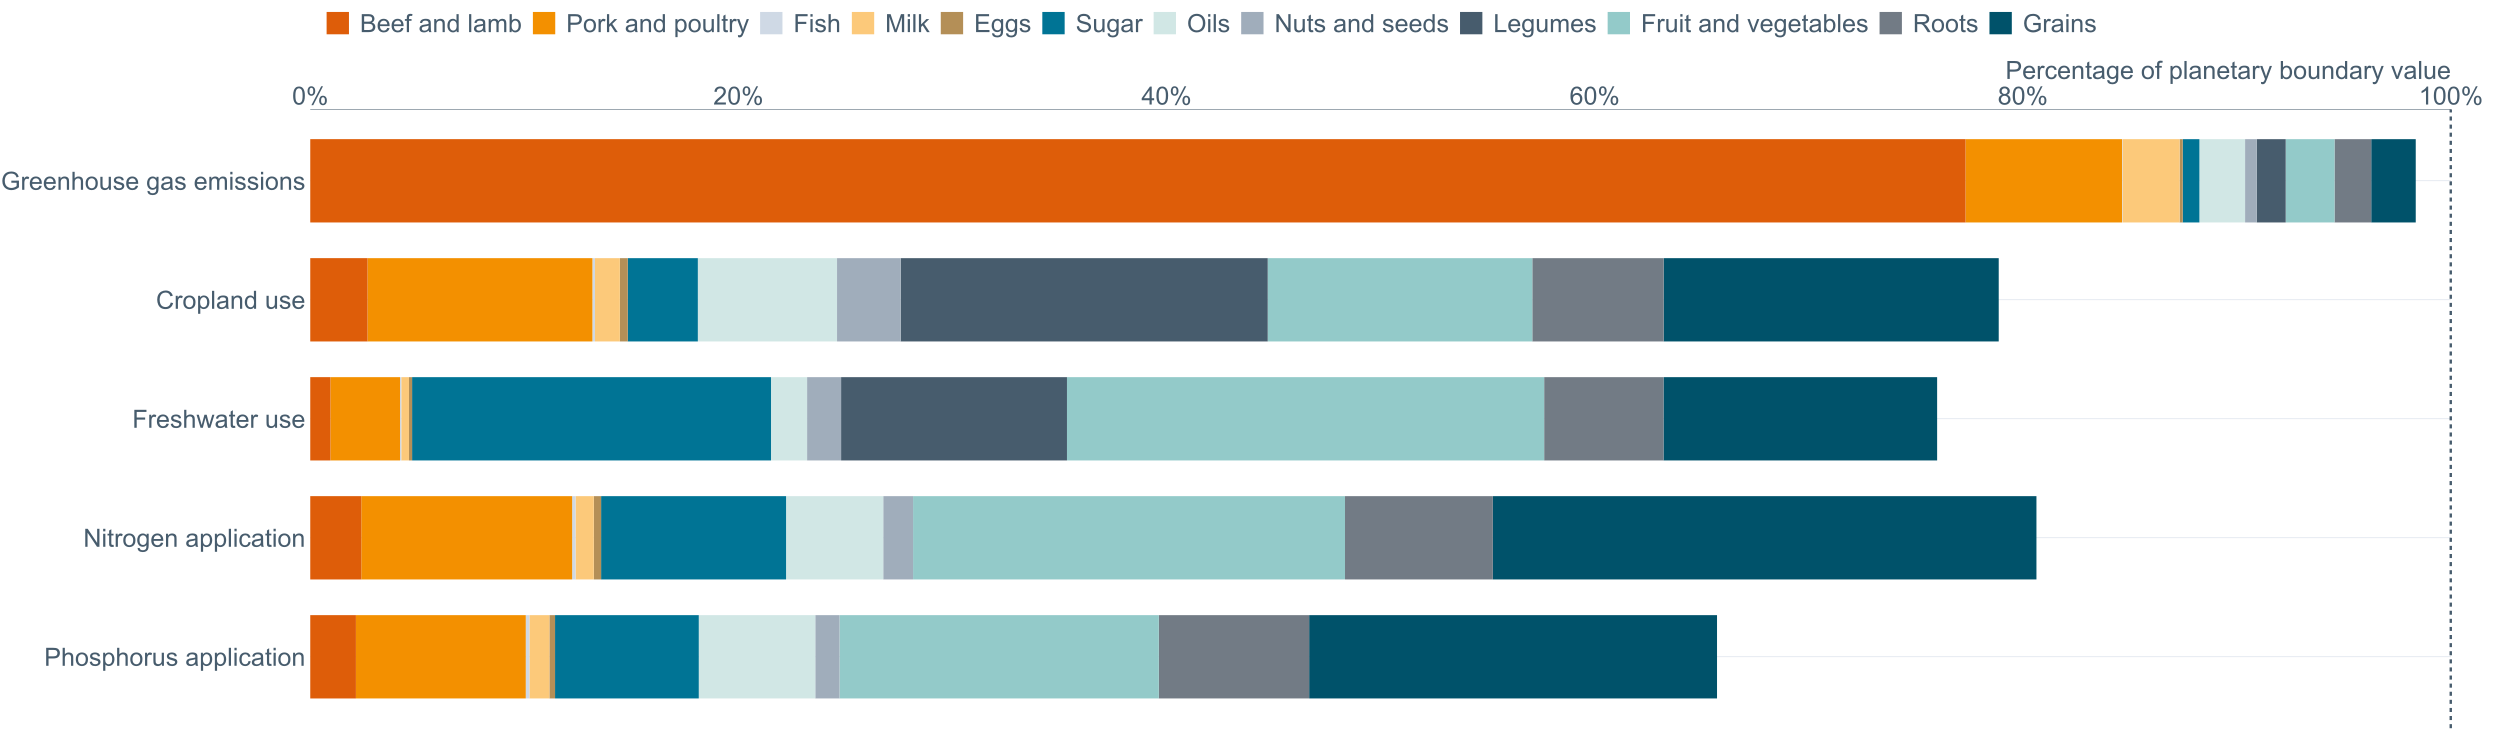 <?xml version="1.0" encoding="UTF-8"?>
<svg xmlns="http://www.w3.org/2000/svg" xmlns:xlink="http://www.w3.org/1999/xlink" width="2468.571pt" height="720pt" viewBox="0 0 2468.571 720" version="1.1">
<defs>
<g>
<symbol overflow="visible" id="glyph0-0">
<path style="stroke:none;" d="M 1.031 -8.758 C 1.031 -10.855 1.246 -12.543 1.676 -13.824 C 2.105 -15.102 2.746 -16.09 3.602 -16.785 C 4.453 -17.477 5.527 -17.824 6.82 -17.828 C 7.773 -17.824 8.605 -17.633 9.324 -17.254 C 10.039 -16.867 10.633 -16.312 11.105 -15.594 C 11.57 -14.867 11.938 -13.988 12.207 -12.953 C 12.473 -11.914 12.609 -10.516 12.609 -8.758 C 12.609 -6.672 12.395 -4.988 11.965 -3.711 C 11.535 -2.43 10.895 -1.441 10.047 -0.742 C 9.191 -0.043 8.117 0.305 6.82 0.305 C 5.105 0.305 3.758 -0.309 2.785 -1.539 C 1.613 -3.012 1.031 -5.418 1.031 -8.758 Z M 3.27 -8.758 C 3.27 -5.84 3.609 -3.898 4.293 -2.934 C 4.973 -1.969 5.816 -1.488 6.82 -1.488 C 7.82 -1.488 8.66 -1.973 9.344 -2.941 C 10.023 -3.91 10.363 -5.848 10.367 -8.758 C 10.363 -11.676 10.023 -13.617 9.344 -14.582 C 8.66 -15.539 7.809 -16.02 6.793 -16.023 C 5.789 -16.02 4.992 -15.598 4.398 -14.754 C 3.645 -13.668 3.27 -11.668 3.27 -8.758 Z M 3.27 -8.758 "/>
</symbol>
<symbol overflow="visible" id="glyph0-1">
<path style="stroke:none;" d="M 1.441 -13.492 C 1.441 -14.758 1.758 -15.836 2.398 -16.727 C 3.031 -17.613 3.957 -18.059 5.172 -18.059 C 6.285 -18.059 7.207 -17.66 7.938 -16.863 C 8.668 -16.066 9.035 -14.898 9.035 -13.359 C 9.035 -11.855 8.664 -10.695 7.926 -9.887 C 7.188 -9.074 6.277 -8.672 5.195 -8.672 C 4.121 -8.672 3.227 -9.07 2.512 -9.871 C 1.797 -10.668 1.441 -11.875 1.441 -13.492 Z M 5.234 -16.559 C 4.688 -16.559 4.238 -16.324 3.883 -15.855 C 3.52 -15.387 3.34 -14.523 3.344 -13.273 C 3.34 -12.133 3.52 -11.332 3.887 -10.871 C 4.246 -10.402 4.695 -10.172 5.234 -10.176 C 5.777 -10.172 6.23 -10.406 6.594 -10.875 C 6.949 -11.344 7.129 -12.199 7.133 -13.445 C 7.129 -14.59 6.949 -15.395 6.586 -15.859 C 6.223 -16.324 5.77 -16.559 5.234 -16.559 Z M 5.246 0.652 L 14.957 -18.059 L 16.727 -18.059 L 7.051 0.652 Z M 12.922 -4.168 C 12.918 -5.441 13.238 -6.523 13.879 -7.406 C 14.516 -8.289 15.445 -8.73 16.668 -8.734 C 17.777 -8.73 18.699 -8.332 19.434 -7.539 C 20.164 -6.742 20.531 -5.574 20.531 -4.035 C 20.531 -2.531 20.16 -1.375 19.422 -0.562 C 18.68 0.246 17.766 0.648 16.68 0.652 C 15.602 0.648 14.707 0.25 13.992 -0.551 C 13.277 -1.355 12.918 -2.559 12.922 -4.168 Z M 16.727 -7.23 C 16.176 -7.23 15.723 -6.996 15.363 -6.527 C 15.004 -6.059 14.824 -5.199 14.824 -3.949 C 14.824 -2.816 15.004 -2.016 15.367 -1.551 C 15.73 -1.078 16.18 -0.844 16.715 -0.848 C 17.27 -0.844 17.727 -1.078 18.09 -1.551 C 18.445 -2.016 18.625 -2.871 18.629 -4.117 C 18.625 -5.262 18.445 -6.066 18.082 -6.535 C 17.719 -6.996 17.266 -7.23 16.727 -7.23 Z M 16.727 -7.23 "/>
</symbol>
<symbol overflow="visible" id="glyph0-2">
<path style="stroke:none;" d="M 12.488 -2.094 L 12.488 0 L 0.75 0 C 0.734 -0.523 0.816 -1.027 1.004 -1.516 C 1.301 -2.312 1.781 -3.098 2.438 -3.875 C 3.094 -4.648 4.043 -5.547 5.293 -6.566 C 7.219 -8.145 8.523 -9.398 9.203 -10.324 C 9.879 -11.246 10.219 -12.121 10.223 -12.949 C 10.219 -13.809 9.91 -14.535 9.297 -15.133 C 8.676 -15.723 7.871 -16.02 6.879 -16.023 C 5.828 -16.02 4.988 -15.703 4.359 -15.078 C 3.727 -14.445 3.406 -13.574 3.402 -12.465 L 1.164 -12.695 C 1.316 -14.363 1.895 -15.637 2.895 -16.512 C 3.895 -17.387 5.238 -17.824 6.93 -17.828 C 8.629 -17.824 9.977 -17.352 10.973 -16.41 C 11.965 -15.465 12.461 -14.293 12.465 -12.898 C 12.461 -12.184 12.316 -11.484 12.027 -10.801 C 11.734 -10.113 11.25 -9.391 10.578 -8.633 C 9.902 -7.871 8.785 -6.832 7.219 -5.512 C 5.91 -4.41 5.07 -3.664 4.699 -3.273 C 4.324 -2.879 4.016 -2.484 3.777 -2.094 Z M 12.488 -2.094 "/>
</symbol>
<symbol overflow="visible" id="glyph0-3">
<path style="stroke:none;" d="M 8.02 0 L 8.02 -4.25 L 0.316 -4.25 L 0.316 -6.25 L 8.418 -17.758 L 10.199 -17.758 L 10.199 -6.25 L 12.598 -6.25 L 12.598 -4.25 L 10.199 -4.25 L 10.199 0 Z M 8.02 -6.25 L 8.02 -14.258 L 2.457 -6.25 Z M 8.02 -6.25 "/>
</symbol>
<symbol overflow="visible" id="glyph0-4">
<path style="stroke:none;" d="M 12.344 -13.406 L 10.176 -13.238 C 9.977 -14.09 9.703 -14.715 9.352 -15.105 C 8.758 -15.723 8.031 -16.031 7.172 -16.035 C 6.477 -16.031 5.863 -15.836 5.34 -15.453 C 4.652 -14.949 4.113 -14.219 3.719 -13.262 C 3.32 -12.297 3.113 -10.93 3.102 -9.156 C 3.621 -9.953 4.262 -10.547 5.023 -10.938 C 5.781 -11.324 6.578 -11.52 7.414 -11.52 C 8.863 -11.52 10.102 -10.984 11.125 -9.914 C 12.145 -8.844 12.656 -7.461 12.656 -5.766 C 12.656 -4.648 12.414 -3.609 11.934 -2.656 C 11.453 -1.695 10.793 -0.965 9.953 -0.457 C 9.113 0.051 8.16 0.305 7.098 0.305 C 5.277 0.305 3.797 -0.363 2.652 -1.699 C 1.504 -3.035 0.93 -5.238 0.934 -8.309 C 0.93 -11.738 1.566 -14.23 2.836 -15.793 C 3.938 -17.145 5.426 -17.824 7.305 -17.828 C 8.699 -17.824 9.844 -17.434 10.734 -16.652 C 11.625 -15.871 12.16 -14.789 12.344 -13.406 Z M 3.441 -5.754 C 3.438 -5 3.598 -4.277 3.918 -3.594 C 4.234 -2.906 4.68 -2.387 5.258 -2.027 C 5.828 -1.668 6.43 -1.488 7.062 -1.488 C 7.977 -1.488 8.77 -1.859 9.434 -2.602 C 10.098 -3.344 10.43 -4.352 10.43 -5.633 C 10.43 -6.855 10.102 -7.824 9.445 -8.531 C 8.789 -9.238 7.965 -9.59 6.977 -9.594 C 5.988 -9.59 5.152 -9.238 4.469 -8.531 C 3.781 -7.824 3.438 -6.898 3.441 -5.754 Z M 3.441 -5.754 "/>
</symbol>
<symbol overflow="visible" id="glyph0-5">
<path style="stroke:none;" d="M 4.383 -9.629 C 3.477 -9.957 2.805 -10.43 2.371 -11.043 C 1.934 -11.656 1.715 -12.391 1.719 -13.25 C 1.715 -14.539 2.18 -15.625 3.109 -16.508 C 4.035 -17.383 5.273 -17.824 6.82 -17.828 C 8.367 -17.824 9.613 -17.375 10.562 -16.477 C 11.504 -15.578 11.977 -14.48 11.98 -13.191 C 11.977 -12.363 11.762 -11.648 11.332 -11.039 C 10.898 -10.43 10.242 -9.957 9.363 -9.629 C 10.449 -9.27 11.277 -8.699 11.852 -7.91 C 12.418 -7.117 12.703 -6.172 12.707 -5.074 C 12.703 -3.555 12.164 -2.277 11.094 -1.246 C 10.016 -0.211 8.605 0.305 6.855 0.305 C 5.102 0.305 3.688 -0.211 2.613 -1.25 C 1.539 -2.285 1 -3.582 1.004 -5.137 C 1 -6.289 1.293 -7.254 1.883 -8.035 C 2.465 -8.812 3.301 -9.344 4.383 -9.629 Z M 3.949 -13.324 C 3.949 -12.48 4.219 -11.793 4.758 -11.262 C 5.297 -10.73 6 -10.465 6.867 -10.465 C 7.707 -10.465 8.395 -10.727 8.934 -11.258 C 9.469 -11.781 9.738 -12.43 9.738 -13.203 C 9.738 -14 9.461 -14.672 8.906 -15.219 C 8.352 -15.758 7.664 -16.031 6.844 -16.035 C 6.012 -16.031 5.32 -15.766 4.773 -15.234 C 4.223 -14.703 3.949 -14.066 3.949 -13.324 Z M 3.246 -5.125 C 3.246 -4.5 3.391 -3.898 3.688 -3.316 C 3.977 -2.734 4.414 -2.281 5 -1.965 C 5.578 -1.645 6.207 -1.488 6.879 -1.488 C 7.918 -1.488 8.777 -1.82 9.457 -2.492 C 10.137 -3.16 10.477 -4.016 10.477 -5.051 C 10.477 -6.098 10.125 -6.965 9.43 -7.652 C 8.727 -8.34 7.855 -8.684 6.809 -8.684 C 5.781 -8.684 4.93 -8.344 4.258 -7.664 C 3.582 -6.984 3.246 -6.137 3.246 -5.125 Z M 3.246 -5.125 "/>
</symbol>
<symbol overflow="visible" id="glyph0-6">
<path style="stroke:none;" d="M 9.242 0 L 7.062 0 L 7.062 -13.891 C 6.531 -13.387 5.844 -12.887 4.996 -12.391 C 4.141 -11.887 3.375 -11.512 2.699 -11.266 L 2.699 -13.371 C 3.918 -13.941 4.984 -14.633 5.898 -15.453 C 6.809 -16.266 7.453 -17.059 7.836 -17.828 L 9.242 -17.828 Z M 9.242 0 "/>
</symbol>
<symbol overflow="visible" id="glyph0-7">
<path style="stroke:none;" d="M 1.914 0 L 1.914 -17.758 L 8.613 -17.758 C 9.789 -17.754 10.688 -17.695 11.312 -17.586 C 12.184 -17.438 12.914 -17.16 13.504 -16.754 C 14.094 -16.344 14.57 -15.773 14.93 -15.043 C 15.289 -14.305 15.469 -13.5 15.469 -12.621 C 15.469 -11.109 14.988 -9.828 14.027 -8.785 C 13.066 -7.738 11.328 -7.219 8.816 -7.219 L 4.262 -7.219 L 4.262 0 Z M 4.262 -9.312 L 8.855 -9.312 C 10.371 -9.309 11.449 -9.594 12.086 -10.16 C 12.723 -10.727 13.043 -11.52 13.043 -12.547 C 13.043 -13.289 12.855 -13.926 12.48 -14.457 C 12.105 -14.98 11.609 -15.332 10.996 -15.504 C 10.598 -15.605 9.867 -15.656 8.805 -15.66 L 4.262 -15.66 Z M 4.262 -9.312 "/>
</symbol>
<symbol overflow="visible" id="glyph0-8">
<path style="stroke:none;" d="M 1.637 0 L 1.637 -17.758 L 3.816 -17.758 L 3.816 -11.387 C 4.828 -12.559 6.113 -13.148 7.668 -13.152 C 8.617 -13.148 9.445 -12.961 10.148 -12.59 C 10.852 -12.211 11.352 -11.691 11.656 -11.031 C 11.957 -10.367 12.109 -9.406 12.113 -8.152 L 12.113 0 L 9.934 0 L 9.934 -8.152 C 9.93 -9.238 9.695 -10.031 9.223 -10.531 C 8.75 -11.023 8.082 -11.273 7.219 -11.277 C 6.57 -11.273 5.961 -11.105 5.395 -10.773 C 4.824 -10.434 4.418 -9.98 4.18 -9.41 C 3.934 -8.836 3.812 -8.043 3.816 -7.039 L 3.816 0 Z M 1.637 0 "/>
</symbol>
<symbol overflow="visible" id="glyph0-9">
<path style="stroke:none;" d="M 0.824 -6.43 C 0.82 -8.809 1.48 -10.574 2.809 -11.723 C 3.91 -12.672 5.262 -13.148 6.855 -13.152 C 8.621 -13.148 10.066 -12.57 11.191 -11.414 C 12.312 -10.254 12.871 -8.652 12.875 -6.613 C 12.871 -4.953 12.625 -3.652 12.129 -2.707 C 11.633 -1.758 10.91 -1.02 9.961 -0.496 C 9.012 0.027 7.977 0.285 6.855 0.289 C 5.055 0.285 3.598 -0.289 2.488 -1.441 C 1.375 -2.594 0.82 -4.254 0.824 -6.43 Z M 3.062 -6.43 C 3.059 -4.781 3.418 -3.551 4.141 -2.73 C 4.855 -1.91 5.762 -1.5 6.855 -1.5 C 7.934 -1.5 8.832 -1.91 9.555 -2.734 C 10.27 -3.559 10.629 -4.816 10.633 -6.504 C 10.629 -8.094 10.266 -9.297 9.547 -10.117 C 8.82 -10.934 7.926 -11.344 6.855 -11.348 C 5.762 -11.344 4.855 -10.938 4.141 -10.125 C 3.418 -9.309 3.059 -8.074 3.062 -6.43 Z M 3.062 -6.43 "/>
</symbol>
<symbol overflow="visible" id="glyph0-10">
<path style="stroke:none;" d="M 0.762 -3.84 L 2.918 -4.18 C 3.039 -3.312 3.375 -2.652 3.93 -2.191 C 4.48 -1.73 5.254 -1.5 6.25 -1.5 C 7.246 -1.5 7.988 -1.703 8.477 -2.113 C 8.961 -2.52 9.203 -3 9.207 -3.551 C 9.203 -4.043 8.988 -4.43 8.562 -4.711 C 8.258 -4.906 7.516 -5.152 6.336 -5.449 C 4.734 -5.852 3.625 -6.199 3.008 -6.496 C 2.387 -6.789 1.918 -7.199 1.602 -7.723 C 1.281 -8.242 1.125 -8.816 1.125 -9.449 C 1.125 -10.02 1.254 -10.551 1.52 -11.039 C 1.777 -11.527 2.137 -11.934 2.594 -12.258 C 2.93 -12.508 3.391 -12.719 3.977 -12.891 C 4.559 -13.062 5.188 -13.148 5.863 -13.152 C 6.867 -13.148 7.754 -13.004 8.52 -12.715 C 9.281 -12.426 9.844 -12.031 10.207 -11.535 C 10.57 -11.039 10.82 -10.375 10.961 -9.543 L 8.828 -9.254 C 8.73 -9.91 8.449 -10.426 7.988 -10.801 C 7.52 -11.168 6.863 -11.355 6.02 -11.359 C 5.016 -11.355 4.301 -11.191 3.875 -10.863 C 3.445 -10.531 3.234 -10.145 3.234 -9.703 C 3.234 -9.418 3.32 -9.16 3.5 -8.938 C 3.672 -8.699 3.953 -8.508 4.336 -8.355 C 4.555 -8.273 5.195 -8.086 6.262 -7.801 C 7.801 -7.387 8.875 -7.051 9.488 -6.789 C 10.094 -6.523 10.574 -6.141 10.922 -5.645 C 11.27 -5.141 11.441 -4.52 11.445 -3.777 C 11.441 -3.047 11.23 -2.363 10.809 -1.723 C 10.383 -1.082 9.773 -0.586 8.977 -0.234 C 8.176 0.113 7.27 0.285 6.262 0.289 C 4.586 0.285 3.312 -0.059 2.438 -0.75 C 1.562 -1.445 1.004 -2.473 0.762 -3.84 Z M 0.762 -3.84 "/>
</symbol>
<symbol overflow="visible" id="glyph0-11">
<path style="stroke:none;" d="M 1.637 4.93 L 1.637 -12.863 L 3.621 -12.863 L 3.621 -11.191 C 4.09 -11.844 4.617 -12.332 5.207 -12.66 C 5.797 -12.984 6.512 -13.148 7.352 -13.152 C 8.449 -13.148 9.418 -12.867 10.258 -12.305 C 11.098 -11.738 11.73 -10.941 12.16 -9.914 C 12.582 -8.883 12.797 -7.754 12.801 -6.527 C 12.797 -5.211 12.562 -4.023 12.094 -2.973 C 11.621 -1.918 10.934 -1.113 10.035 -0.551 C 9.133 0.008 8.188 0.285 7.195 0.289 C 6.469 0.285 5.816 0.137 5.238 -0.168 C 4.66 -0.473 4.184 -0.859 3.816 -1.332 L 3.816 4.93 Z M 3.609 -6.359 C 3.609 -4.699 3.941 -3.477 4.613 -2.688 C 5.281 -1.895 6.094 -1.5 7.051 -1.5 C 8.016 -1.5 8.848 -1.91 9.539 -2.73 C 10.227 -3.551 10.57 -4.82 10.574 -6.539 C 10.57 -8.18 10.234 -9.406 9.562 -10.223 C 8.887 -11.035 8.078 -11.441 7.145 -11.445 C 6.215 -11.441 5.395 -11.008 4.68 -10.145 C 3.965 -9.273 3.609 -8.012 3.609 -6.359 Z M 3.609 -6.359 "/>
</symbol>
<symbol overflow="visible" id="glyph0-12">
<path style="stroke:none;" d="M 1.609 0 L 1.609 -12.863 L 3.574 -12.863 L 3.574 -10.914 C 4.074 -11.824 4.535 -12.426 4.961 -12.715 C 5.383 -13.004 5.848 -13.148 6.359 -13.152 C 7.09 -13.148 7.836 -12.914 8.598 -12.453 L 7.848 -10.43 C 7.312 -10.742 6.781 -10.898 6.25 -10.902 C 5.77 -10.898 5.34 -10.754 4.965 -10.469 C 4.582 -10.18 4.312 -9.781 4.156 -9.277 C 3.91 -8.496 3.789 -7.648 3.793 -6.734 L 3.793 0 Z M 1.609 0 "/>
</symbol>
<symbol overflow="visible" id="glyph0-13">
<path style="stroke:none;" d="M 10.066 0 L 10.066 -1.891 C 9.062 -0.438 7.699 0.285 5.984 0.289 C 5.219 0.285 4.512 0.145 3.855 -0.145 C 3.199 -0.434 2.711 -0.801 2.391 -1.242 C 2.07 -1.68 1.844 -2.219 1.719 -2.859 C 1.625 -3.285 1.582 -3.961 1.586 -4.895 L 1.586 -12.863 L 3.766 -12.863 L 3.766 -5.73 C 3.762 -4.59 3.805 -3.82 3.898 -3.426 C 4.031 -2.852 4.324 -2.402 4.77 -2.074 C 5.215 -1.746 5.762 -1.582 6.418 -1.586 C 7.07 -1.582 7.688 -1.75 8.262 -2.09 C 8.832 -2.422 9.234 -2.879 9.477 -3.457 C 9.711 -4.035 9.832 -4.871 9.836 -5.973 L 9.836 -12.863 L 12.016 -12.863 L 12.016 0 Z M 10.066 0 "/>
</symbol>
<symbol overflow="visible" id="glyph0-14">
<path style="stroke:none;" d=""/>
</symbol>
<symbol overflow="visible" id="glyph0-15">
<path style="stroke:none;" d="M 10.027 -1.586 C 9.215 -0.898 8.438 -0.414 7.695 -0.133 C 6.945 0.148 6.145 0.285 5.293 0.289 C 3.875 0.285 2.789 -0.055 2.031 -0.746 C 1.27 -1.434 0.891 -2.316 0.895 -3.391 C 0.891 -4.02 1.035 -4.594 1.324 -5.117 C 1.613 -5.633 1.988 -6.051 2.453 -6.371 C 2.914 -6.684 3.438 -6.922 4.02 -7.086 C 4.449 -7.195 5.094 -7.305 5.961 -7.414 C 7.715 -7.617 9.012 -7.867 9.848 -8.164 C 9.852 -8.461 9.855 -8.652 9.859 -8.734 C 9.855 -9.621 9.648 -10.246 9.242 -10.609 C 8.68 -11.098 7.852 -11.344 6.758 -11.348 C 5.727 -11.344 4.969 -11.164 4.484 -10.809 C 3.992 -10.445 3.633 -9.809 3.402 -8.902 L 1.273 -9.191 C 1.461 -10.102 1.781 -10.84 2.227 -11.402 C 2.672 -11.965 3.312 -12.395 4.152 -12.699 C 4.992 -12.996 5.965 -13.148 7.074 -13.152 C 8.168 -13.148 9.062 -13.02 9.75 -12.766 C 10.438 -12.504 10.941 -12.18 11.266 -11.789 C 11.586 -11.398 11.812 -10.902 11.941 -10.309 C 12.012 -9.934 12.047 -9.266 12.051 -8.297 L 12.051 -5.391 C 12.047 -3.363 12.094 -2.078 12.191 -1.543 C 12.281 -1.004 12.465 -0.492 12.742 0 L 10.465 0 C 10.238 -0.453 10.09 -0.98 10.027 -1.586 Z M 9.848 -6.457 C 9.055 -6.133 7.867 -5.855 6.285 -5.633 C 5.387 -5.5 4.754 -5.355 4.383 -5.195 C 4.012 -5.031 3.723 -4.793 3.523 -4.484 C 3.32 -4.172 3.223 -3.828 3.223 -3.453 C 3.223 -2.867 3.441 -2.383 3.883 -1.996 C 4.32 -1.609 4.965 -1.418 5.812 -1.418 C 6.652 -1.418 7.398 -1.602 8.055 -1.969 C 8.707 -2.336 9.188 -2.836 9.496 -3.477 C 9.727 -3.965 9.844 -4.691 9.848 -5.656 Z M 9.848 -6.457 "/>
</symbol>
<symbol overflow="visible" id="glyph0-16">
<path style="stroke:none;" d="M 1.586 0 L 1.586 -17.758 L 3.766 -17.758 L 3.766 0 Z M 1.586 0 "/>
</symbol>
<symbol overflow="visible" id="glyph0-17">
<path style="stroke:none;" d="M 1.648 -15.25 L 1.648 -17.758 L 3.828 -17.758 L 3.828 -15.25 Z M 1.648 0 L 1.648 -12.863 L 3.828 -12.863 L 3.828 0 Z M 1.648 0 "/>
</symbol>
<symbol overflow="visible" id="glyph0-18">
<path style="stroke:none;" d="M 10.027 -4.711 L 12.172 -4.434 C 11.934 -2.953 11.336 -1.797 10.371 -0.961 C 9.406 -0.129 8.223 0.285 6.82 0.289 C 5.059 0.285 3.641 -0.285 2.574 -1.434 C 1.5 -2.582 0.965 -4.23 0.969 -6.383 C 0.965 -7.766 1.195 -8.98 1.66 -10.027 C 2.117 -11.066 2.82 -11.848 3.762 -12.371 C 4.699 -12.887 5.723 -13.148 6.832 -13.152 C 8.227 -13.148 9.367 -12.797 10.258 -12.094 C 11.145 -11.387 11.715 -10.383 11.965 -9.086 L 9.848 -8.758 C 9.641 -9.621 9.281 -10.27 8.773 -10.707 C 8.258 -11.137 7.641 -11.355 6.914 -11.359 C 5.816 -11.355 4.922 -10.961 4.238 -10.18 C 3.551 -9.391 3.211 -8.148 3.211 -6.445 C 3.211 -4.715 3.539 -3.457 4.203 -2.676 C 4.859 -1.891 5.723 -1.5 6.793 -1.5 C 7.645 -1.5 8.359 -1.762 8.938 -2.289 C 9.508 -2.812 9.871 -3.621 10.027 -4.711 Z M 10.027 -4.711 "/>
</symbol>
<symbol overflow="visible" id="glyph0-19">
<path style="stroke:none;" d="M 6.395 -1.949 L 6.711 -0.023 C 6.094 0.102 5.547 0.164 5.062 0.168 C 4.27 0.164 3.652 0.043 3.219 -0.207 C 2.781 -0.453 2.477 -0.781 2.301 -1.191 C 2.121 -1.598 2.031 -2.457 2.035 -3.766 L 2.035 -11.168 L 0.438 -11.168 L 0.438 -12.863 L 2.035 -12.863 L 2.035 -16.047 L 4.203 -17.355 L 4.203 -12.863 L 6.395 -12.863 L 6.395 -11.168 L 4.203 -11.168 L 4.203 -3.645 C 4.199 -3.023 4.238 -2.621 4.316 -2.445 C 4.391 -2.266 4.516 -2.125 4.691 -2.023 C 4.863 -1.914 5.113 -1.863 5.438 -1.867 C 5.68 -1.863 5.996 -1.891 6.395 -1.949 Z M 6.395 -1.949 "/>
</symbol>
<symbol overflow="visible" id="glyph0-20">
<path style="stroke:none;" d="M 1.637 0 L 1.637 -12.863 L 3.598 -12.863 L 3.598 -11.035 C 4.543 -12.441 5.906 -13.148 7.691 -13.152 C 8.465 -13.148 9.176 -13.008 9.828 -12.734 C 10.477 -12.453 10.965 -12.09 11.289 -11.637 C 11.609 -11.184 11.836 -10.645 11.965 -10.027 C 12.043 -9.621 12.082 -8.918 12.086 -7.91 L 12.086 0 L 9.906 0 L 9.906 -7.824 C 9.902 -8.707 9.816 -9.371 9.652 -9.816 C 9.48 -10.254 9.18 -10.605 8.75 -10.871 C 8.312 -11.129 7.809 -11.262 7.23 -11.266 C 6.301 -11.262 5.5 -10.965 4.828 -10.379 C 4.152 -9.785 3.812 -8.668 3.816 -7.023 L 3.816 0 Z M 1.637 0 "/>
</symbol>
<symbol overflow="visible" id="glyph0-21">
<path style="stroke:none;" d="M 1.891 0 L 1.891 -17.758 L 4.301 -17.758 L 13.625 -3.816 L 13.625 -17.758 L 15.879 -17.758 L 15.879 0 L 13.469 0 L 4.141 -13.953 L 4.141 0 Z M 1.891 0 "/>
</symbol>
<symbol overflow="visible" id="glyph0-22">
<path style="stroke:none;" d="M 1.234 1.066 L 3.355 1.379 C 3.441 2.031 3.688 2.508 4.094 2.809 C 4.633 3.207 5.371 3.41 6.309 3.414 C 7.316 3.41 8.098 3.207 8.648 2.809 C 9.195 2.402 9.566 1.84 9.762 1.113 C 9.875 0.668 9.926 -0.262 9.918 -1.684 C 8.965 -0.559 7.777 0 6.359 0 C 4.586 0 3.219 -0.637 2.254 -1.914 C 1.281 -3.188 0.797 -4.719 0.801 -6.504 C 0.797 -7.73 1.02 -8.859 1.465 -9.898 C 1.91 -10.934 2.555 -11.738 3.398 -12.305 C 4.242 -12.867 5.23 -13.148 6.371 -13.152 C 7.887 -13.148 9.141 -12.535 10.125 -11.312 L 10.125 -12.863 L 12.137 -12.863 L 12.137 -1.742 C 12.133 0.258 11.93 1.672 11.523 2.512 C 11.113 3.344 10.469 4.004 9.586 4.492 C 8.703 4.973 7.613 5.215 6.324 5.219 C 4.785 5.215 3.547 4.871 2.602 4.184 C 1.656 3.492 1.199 2.453 1.234 1.066 Z M 3.039 -6.66 C 3.035 -4.969 3.371 -3.738 4.043 -2.965 C 4.715 -2.191 5.555 -1.805 6.566 -1.805 C 7.562 -1.805 8.402 -2.188 9.082 -2.961 C 9.762 -3.727 10.102 -4.938 10.102 -6.59 C 10.102 -8.16 9.75 -9.348 9.055 -10.148 C 8.352 -10.945 7.512 -11.344 6.527 -11.348 C 5.559 -11.344 4.734 -10.949 4.055 -10.168 C 3.375 -9.379 3.035 -8.211 3.039 -6.66 Z M 3.039 -6.66 "/>
</symbol>
<symbol overflow="visible" id="glyph0-23">
<path style="stroke:none;" d="M 10.441 -4.141 L 12.695 -3.863 C 12.336 -2.543 11.676 -1.523 10.719 -0.801 C 9.754 -0.074 8.527 0.285 7.039 0.289 C 5.152 0.285 3.66 -0.289 2.562 -1.445 C 1.457 -2.602 0.906 -4.227 0.91 -6.324 C 0.906 -8.484 1.465 -10.164 2.578 -11.359 C 3.691 -12.551 5.137 -13.148 6.914 -13.152 C 8.633 -13.148 10.035 -12.562 11.129 -11.395 C 12.215 -10.223 12.762 -8.578 12.766 -6.457 C 12.762 -6.324 12.758 -6.129 12.754 -5.875 L 3.16 -5.875 C 3.238 -4.457 3.641 -3.375 4.359 -2.625 C 5.078 -1.875 5.973 -1.5 7.051 -1.5 C 7.848 -1.5 8.531 -1.707 9.098 -2.129 C 9.66 -2.547 10.109 -3.219 10.441 -4.141 Z M 3.281 -7.668 L 10.465 -7.668 C 10.367 -8.746 10.09 -9.559 9.641 -10.102 C 8.941 -10.938 8.043 -11.355 6.941 -11.359 C 5.938 -11.355 5.094 -11.02 4.414 -10.355 C 3.727 -9.684 3.352 -8.789 3.281 -7.668 Z M 3.281 -7.668 "/>
</symbol>
<symbol overflow="visible" id="glyph0-24">
<path style="stroke:none;" d="M 2.035 0 L 2.035 -17.758 L 14.016 -17.758 L 14.016 -15.66 L 4.383 -15.66 L 4.383 -10.16 L 12.719 -10.16 L 12.719 -8.066 L 4.383 -8.066 L 4.383 0 Z M 2.035 0 "/>
</symbol>
<symbol overflow="visible" id="glyph0-25">
<path style="stroke:none;" d="M 4.008 0 L 0.074 -12.863 L 2.324 -12.863 L 4.371 -5.438 L 5.137 -2.676 C 5.164 -2.812 5.387 -3.695 5.801 -5.328 L 7.848 -12.863 L 10.09 -12.863 L 12.016 -5.402 L 12.656 -2.941 L 13.395 -5.426 L 15.602 -12.863 L 17.719 -12.863 L 13.699 0 L 11.434 0 L 9.387 -7.703 L 8.891 -9.895 L 6.285 0 Z M 4.008 0 "/>
</symbol>
<symbol overflow="visible" id="glyph0-26">
<path style="stroke:none;" d="M 14.582 -6.227 L 16.934 -5.633 C 16.441 -3.699 15.555 -2.227 14.273 -1.215 C 12.992 -0.199 11.426 0.305 9.582 0.305 C 7.664 0.305 6.109 -0.082 4.91 -0.863 C 3.711 -1.641 2.797 -2.77 2.172 -4.25 C 1.543 -5.727 1.23 -7.316 1.234 -9.012 C 1.23 -10.859 1.582 -12.469 2.293 -13.848 C 2.996 -15.223 4.004 -16.27 5.309 -16.984 C 6.613 -17.699 8.047 -18.059 9.617 -18.059 C 11.391 -18.059 12.887 -17.605 14.098 -16.703 C 15.309 -15.797 16.152 -14.523 16.629 -12.887 L 14.316 -12.344 C 13.902 -13.633 13.305 -14.574 12.523 -15.164 C 11.734 -15.75 10.75 -16.043 9.57 -16.047 C 8.203 -16.043 7.062 -15.715 6.148 -15.066 C 5.227 -14.41 4.582 -13.535 4.215 -12.434 C 3.84 -11.332 3.656 -10.195 3.656 -9.023 C 3.656 -7.512 3.875 -6.191 4.316 -5.066 C 4.754 -3.938 5.438 -3.098 6.371 -2.543 C 7.297 -1.984 8.305 -1.703 9.387 -1.707 C 10.699 -1.703 11.812 -2.082 12.727 -2.844 C 13.641 -3.602 14.258 -4.73 14.582 -6.227 Z M 14.582 -6.227 "/>
</symbol>
<symbol overflow="visible" id="glyph0-27">
<path style="stroke:none;" d="M 9.98 0 L 9.98 -1.621 C 9.16 -0.348 7.961 0.285 6.383 0.289 C 5.352 0.285 4.41 0.008 3.555 -0.559 C 2.691 -1.121 2.023 -1.91 1.555 -2.926 C 1.078 -3.934 0.844 -5.098 0.848 -6.418 C 0.844 -7.699 1.059 -8.863 1.488 -9.91 C 1.918 -10.953 2.559 -11.758 3.414 -12.316 C 4.27 -12.871 5.227 -13.148 6.285 -13.152 C 7.059 -13.148 7.75 -12.984 8.355 -12.66 C 8.961 -12.332 9.453 -11.906 9.836 -11.387 L 9.836 -17.758 L 12.004 -17.758 L 12.004 0 Z M 3.09 -6.418 C 3.086 -4.77 3.434 -3.539 4.129 -2.723 C 4.82 -1.906 5.641 -1.5 6.59 -1.5 C 7.539 -1.5 8.348 -1.887 9.016 -2.668 C 9.68 -3.445 10.012 -4.637 10.016 -6.238 C 10.012 -7.996 9.672 -9.289 8.996 -10.113 C 8.316 -10.934 7.484 -11.344 6.492 -11.348 C 5.523 -11.344 4.711 -10.949 4.062 -10.16 C 3.41 -9.371 3.086 -8.121 3.09 -6.418 Z M 3.09 -6.418 "/>
</symbol>
<symbol overflow="visible" id="glyph0-28">
<path style="stroke:none;" d="M 10.223 -6.965 L 10.223 -9.047 L 17.746 -9.059 L 17.746 -2.473 C 16.586 -1.551 15.395 -0.855 14.172 -0.391 C 12.941 0.074 11.68 0.305 10.391 0.305 C 8.645 0.305 7.062 -0.066 5.637 -0.816 C 4.211 -1.559 3.133 -2.641 2.41 -4.055 C 1.68 -5.469 1.316 -7.047 1.32 -8.793 C 1.316 -10.52 1.68 -12.133 2.402 -13.633 C 3.125 -15.129 4.164 -16.242 5.523 -16.969 C 6.879 -17.695 8.441 -18.059 10.211 -18.059 C 11.492 -18.059 12.652 -17.848 13.691 -17.434 C 14.727 -17.016 15.539 -16.438 16.133 -15.695 C 16.719 -14.949 17.168 -13.98 17.477 -12.789 L 15.359 -12.207 C 15.086 -13.109 14.754 -13.82 14.363 -14.34 C 13.965 -14.855 13.402 -15.27 12.668 -15.582 C 11.934 -15.887 11.117 -16.043 10.223 -16.047 C 9.148 -16.043 8.219 -15.879 7.438 -15.555 C 6.648 -15.227 6.016 -14.797 5.539 -14.266 C 5.055 -13.73 4.684 -13.145 4.422 -12.512 C 3.965 -11.41 3.738 -10.219 3.742 -8.938 C 3.738 -7.352 4.012 -6.027 4.559 -4.965 C 5.105 -3.895 5.898 -3.105 6.941 -2.59 C 7.98 -2.074 9.086 -1.816 10.258 -1.816 C 11.273 -1.816 12.266 -2.012 13.238 -2.402 C 14.203 -2.793 14.938 -3.211 15.441 -3.656 L 15.441 -6.965 Z M 10.223 -6.965 "/>
</symbol>
<symbol overflow="visible" id="glyph0-29">
<path style="stroke:none;" d="M 1.637 0 L 1.637 -12.863 L 3.586 -12.863 L 3.586 -11.059 C 3.988 -11.684 4.523 -12.191 5.195 -12.578 C 5.863 -12.957 6.625 -13.148 7.484 -13.152 C 8.434 -13.148 9.215 -12.949 9.828 -12.559 C 10.434 -12.16 10.863 -11.609 11.117 -10.902 C 12.133 -12.398 13.457 -13.148 15.09 -13.152 C 16.363 -13.148 17.344 -12.797 18.031 -12.094 C 18.715 -11.387 19.059 -10.297 19.062 -8.828 L 19.062 0 L 16.895 0 L 16.895 -8.102 C 16.891 -8.973 16.82 -9.602 16.684 -9.984 C 16.539 -10.367 16.285 -10.676 15.914 -10.914 C 15.543 -11.145 15.105 -11.262 14.605 -11.266 C 13.699 -11.262 12.949 -10.961 12.352 -10.363 C 11.754 -9.758 11.453 -8.793 11.457 -7.473 L 11.457 0 L 9.277 0 L 9.277 -8.355 C 9.273 -9.324 9.098 -10.051 8.742 -10.539 C 8.387 -11.02 7.805 -11.262 7 -11.266 C 6.387 -11.262 5.82 -11.102 5.301 -10.781 C 4.777 -10.457 4.398 -9.984 4.168 -9.363 C 3.93 -8.738 3.812 -7.84 3.816 -6.672 L 3.816 0 Z M 1.637 0 "/>
</symbol>
<symbol overflow="visible" id="glyph0-30">
<path style="stroke:none;" d="M 2.156 0 L 2.156 -11.168 L 0.23 -11.168 L 0.23 -12.863 L 2.156 -12.863 L 2.156 -14.23 C 2.156 -15.094 2.23 -15.734 2.387 -16.156 C 2.59 -16.719 2.961 -17.18 3.492 -17.531 C 4.023 -17.883 4.766 -18.059 5.719 -18.059 C 6.328 -18.059 7.004 -17.984 7.75 -17.84 L 7.426 -15.941 C 6.969 -16.02 6.543 -16.059 6.141 -16.062 C 5.477 -16.059 5.008 -15.918 4.734 -15.637 C 4.461 -15.352 4.324 -14.824 4.324 -14.051 L 4.324 -12.863 L 6.832 -12.863 L 6.832 -11.168 L 4.324 -11.168 L 4.324 0 Z M 2.156 0 "/>
</symbol>
<symbol overflow="visible" id="glyph0-31">
<path style="stroke:none;" d="M 1.539 4.953 L 1.297 2.906 C 1.77 3.035 2.188 3.098 2.543 3.102 C 3.027 3.098 3.414 3.02 3.703 2.859 C 3.992 2.695 4.23 2.469 4.422 2.18 C 4.555 1.961 4.777 1.418 5.086 0.559 C 5.125 0.434 5.188 0.258 5.281 0.023 L 0.398 -12.863 L 2.75 -12.863 L 5.426 -5.414 C 5.77 -4.469 6.078 -3.473 6.359 -2.434 C 6.605 -3.434 6.906 -4.414 7.254 -5.367 L 10.004 -12.863 L 12.184 -12.863 L 7.293 0.219 C 6.766 1.625 6.355 2.598 6.066 3.137 C 5.676 3.852 5.234 4.379 4.734 4.715 C 4.234 5.047 3.637 5.215 2.941 5.219 C 2.52 5.215 2.051 5.125 1.539 4.953 Z M 1.539 4.953 "/>
</symbol>
<symbol overflow="visible" id="glyph0-32">
<path style="stroke:none;" d="M 3.645 0 L 1.621 0 L 1.621 -17.758 L 3.805 -17.758 L 3.805 -11.422 C 4.719 -12.57 5.895 -13.148 7.328 -13.152 C 8.117 -13.148 8.867 -12.988 9.574 -12.672 C 10.277 -12.352 10.855 -11.902 11.316 -11.328 C 11.77 -10.75 12.129 -10.055 12.391 -9.242 C 12.645 -8.422 12.773 -7.551 12.777 -6.625 C 12.773 -4.418 12.227 -2.715 11.141 -1.516 C 10.047 -0.312 8.742 0.285 7.219 0.289 C 5.699 0.285 4.508 -0.344 3.645 -1.609 Z M 3.621 -6.527 C 3.621 -4.984 3.828 -3.867 4.25 -3.184 C 4.934 -2.059 5.863 -1.5 7.039 -1.5 C 7.984 -1.5 8.809 -1.914 9.508 -2.742 C 10.199 -3.57 10.547 -4.805 10.551 -6.445 C 10.547 -8.125 10.215 -9.363 9.551 -10.16 C 8.883 -10.957 8.074 -11.355 7.133 -11.359 C 6.176 -11.355 5.352 -10.941 4.66 -10.117 C 3.965 -9.289 3.621 -8.094 3.621 -6.527 Z M 3.621 -6.527 "/>
</symbol>
<symbol overflow="visible" id="glyph0-33">
<path style="stroke:none;" d="M 5.207 0 L 0.316 -12.863 L 2.617 -12.863 L 5.379 -5.16 C 5.676 -4.328 5.949 -3.465 6.203 -2.566 C 6.395 -3.246 6.664 -4.062 7.012 -5.016 L 9.871 -12.863 L 12.113 -12.863 L 7.242 0 Z M 5.207 0 "/>
</symbol>
<symbol overflow="visible" id="glyph0-34">
<path style="stroke:none;" d="M 1.816 0 L 1.816 -17.758 L 8.477 -17.758 C 9.832 -17.754 10.922 -17.574 11.742 -17.219 C 12.562 -16.855 13.203 -16.301 13.668 -15.559 C 14.129 -14.809 14.359 -14.027 14.363 -13.215 C 14.359 -12.449 14.156 -11.734 13.746 -11.07 C 13.332 -10.398 12.711 -9.859 11.883 -9.449 C 12.953 -9.133 13.777 -8.594 14.359 -7.836 C 14.934 -7.074 15.223 -6.18 15.227 -5.148 C 15.223 -4.312 15.047 -3.539 14.699 -2.828 C 14.344 -2.113 13.91 -1.562 13.395 -1.176 C 12.879 -0.785 12.23 -0.492 11.449 -0.297 C 10.668 -0.098 9.711 0 8.586 0 Z M 4.168 -10.297 L 8.008 -10.297 C 9.047 -10.293 9.793 -10.363 10.246 -10.5 C 10.844 -10.68 11.293 -10.973 11.598 -11.387 C 11.895 -11.793 12.047 -12.312 12.051 -12.938 C 12.047 -13.523 11.906 -14.039 11.625 -14.492 C 11.344 -14.938 10.938 -15.246 10.414 -15.41 C 9.887 -15.574 8.988 -15.656 7.715 -15.66 L 4.168 -15.66 Z M 4.168 -2.094 L 8.586 -2.094 C 9.344 -2.09 9.879 -2.121 10.188 -2.18 C 10.723 -2.273 11.172 -2.434 11.539 -2.664 C 11.898 -2.887 12.199 -3.215 12.438 -3.652 C 12.668 -4.082 12.785 -4.582 12.789 -5.148 C 12.785 -5.809 12.617 -6.383 12.281 -6.871 C 11.941 -7.359 11.469 -7.703 10.871 -7.902 C 10.266 -8.098 9.402 -8.195 8.273 -8.199 L 4.168 -8.199 Z M 4.168 -2.094 "/>
</symbol>
<symbol overflow="visible" id="glyph0-35">
<path style="stroke:none;" d="M 1.648 0 L 1.648 -17.758 L 3.828 -17.758 L 3.828 -7.629 L 8.988 -12.863 L 11.809 -12.863 L 6.891 -8.09 L 12.305 0 L 9.617 0 L 5.367 -6.578 L 3.828 -5.098 L 3.828 0 Z M 1.648 0 "/>
</symbol>
<symbol overflow="visible" id="glyph0-36">
<path style="stroke:none;" d="M 1.84 0 L 1.84 -17.758 L 5.379 -17.758 L 9.582 -5.184 C 9.965 -4.008 10.25 -3.133 10.43 -2.555 C 10.629 -3.199 10.941 -4.148 11.375 -5.402 L 15.625 -17.758 L 18.785 -17.758 L 18.785 0 L 16.52 0 L 16.52 -14.863 L 11.359 0 L 9.242 0 L 4.105 -15.117 L 4.105 0 Z M 1.84 0 "/>
</symbol>
<symbol overflow="visible" id="glyph0-37">
<path style="stroke:none;" d="M 1.961 0 L 1.961 -17.758 L 14.801 -17.758 L 14.801 -15.66 L 4.312 -15.66 L 4.312 -10.223 L 14.137 -10.223 L 14.137 -8.141 L 4.312 -8.141 L 4.312 -2.094 L 15.211 -2.094 L 15.211 0 Z M 1.961 0 "/>
</symbol>
<symbol overflow="visible" id="glyph0-38">
<path style="stroke:none;" d="M 1.113 -5.703 L 3.332 -5.898 C 3.434 -5.008 3.676 -4.277 4.062 -3.711 C 4.445 -3.141 5.043 -2.684 5.852 -2.332 C 6.656 -1.98 7.562 -1.805 8.574 -1.805 C 9.465 -1.805 10.258 -1.938 10.949 -2.203 C 11.633 -2.469 12.145 -2.832 12.48 -3.301 C 12.816 -3.762 12.984 -4.27 12.984 -4.82 C 12.984 -5.375 12.82 -5.859 12.5 -6.277 C 12.172 -6.691 11.641 -7.043 10.902 -7.328 C 10.422 -7.512 9.367 -7.801 7.738 -8.191 C 6.105 -8.582 4.965 -8.949 4.312 -9.301 C 3.461 -9.742 2.828 -10.293 2.414 -10.953 C 2 -11.609 1.793 -12.348 1.793 -13.164 C 1.793 -14.059 2.047 -14.898 2.555 -15.68 C 3.062 -16.457 3.805 -17.047 4.785 -17.453 C 5.758 -17.855 6.844 -18.059 8.043 -18.059 C 9.355 -18.059 10.516 -17.844 11.523 -17.422 C 12.527 -16.996 13.301 -16.375 13.844 -15.551 C 14.383 -14.727 14.672 -13.793 14.715 -12.754 L 12.465 -12.586 C 12.34 -13.707 11.93 -14.555 11.234 -15.129 C 10.531 -15.699 9.5 -15.984 8.141 -15.988 C 6.715 -15.984 5.68 -15.723 5.031 -15.207 C 4.379 -14.684 4.055 -14.059 4.059 -13.324 C 4.055 -12.684 4.285 -12.156 4.746 -11.75 C 5.199 -11.336 6.379 -10.914 8.289 -10.484 C 10.199 -10.047 11.512 -9.672 12.223 -9.352 C 13.254 -8.875 14.016 -8.27 14.508 -7.539 C 15 -6.809 15.246 -5.969 15.25 -5.016 C 15.246 -4.07 14.977 -3.18 14.438 -2.344 C 13.895 -1.508 13.117 -0.855 12.105 -0.391 C 11.09 0.074 9.949 0.305 8.684 0.305 C 7.074 0.305 5.727 0.07 4.645 -0.398 C 3.555 -0.867 2.703 -1.57 2.09 -2.512 C 1.469 -3.453 1.145 -4.516 1.113 -5.703 Z M 1.113 -5.703 "/>
</symbol>
<symbol overflow="visible" id="glyph0-39">
<path style="stroke:none;" d="M 1.199 -8.648 C 1.195 -11.594 1.984 -13.898 3.57 -15.57 C 5.148 -17.234 7.195 -18.07 9.703 -18.07 C 11.34 -18.07 12.816 -17.676 14.133 -16.895 C 15.449 -16.109 16.453 -15.02 17.145 -13.621 C 17.832 -12.219 18.176 -10.629 18.18 -8.855 C 18.176 -7.051 17.812 -5.441 17.09 -4.02 C 16.359 -2.598 15.328 -1.52 14 -0.793 C 12.664 -0.059 11.23 0.305 9.691 0.305 C 8.02 0.305 6.523 -0.098 5.207 -0.906 C 3.891 -1.715 2.895 -2.816 2.215 -4.215 C 1.535 -5.605 1.195 -7.086 1.199 -8.648 Z M 3.621 -8.613 C 3.621 -6.473 4.195 -4.785 5.348 -3.555 C 6.496 -2.32 7.938 -1.703 9.676 -1.707 C 11.441 -1.703 12.898 -2.324 14.043 -3.57 C 15.184 -4.812 15.754 -6.578 15.758 -8.867 C 15.754 -10.309 15.512 -11.57 15.023 -12.652 C 14.535 -13.727 13.82 -14.562 12.879 -15.156 C 11.938 -15.746 10.883 -16.043 9.715 -16.047 C 8.051 -16.043 6.617 -15.473 5.418 -14.332 C 4.219 -13.191 3.621 -11.285 3.621 -8.613 Z M 3.621 -8.613 "/>
</symbol>
<symbol overflow="visible" id="glyph0-40">
<path style="stroke:none;" d="M 1.816 0 L 1.816 -17.758 L 4.168 -17.758 L 4.168 -2.094 L 12.91 -2.094 L 12.91 0 Z M 1.816 0 "/>
</symbol>
<symbol overflow="visible" id="glyph0-41">
<path style="stroke:none;" d="M 1.949 0 L 1.949 -17.758 L 9.824 -17.758 C 11.402 -17.754 12.605 -17.594 13.43 -17.277 C 14.254 -16.957 14.91 -16.395 15.406 -15.59 C 15.895 -14.781 16.141 -13.887 16.145 -12.91 C 16.141 -11.648 15.734 -10.59 14.922 -9.727 C 14.105 -8.859 12.848 -8.309 11.145 -8.078 C 11.762 -7.777 12.23 -7.484 12.559 -7.195 C 13.242 -6.562 13.895 -5.773 14.512 -4.832 L 17.598 0 L 14.645 0 L 12.293 -3.695 C 11.605 -4.758 11.039 -5.574 10.598 -6.141 C 10.152 -6.703 9.754 -7.098 9.406 -7.328 C 9.051 -7.551 8.695 -7.707 8.332 -7.801 C 8.066 -7.855 7.629 -7.887 7.023 -7.887 L 4.301 -7.887 L 4.301 0 Z M 4.301 -9.918 L 9.352 -9.918 C 10.422 -9.914 11.258 -10.023 11.867 -10.25 C 12.469 -10.469 12.93 -10.824 13.25 -11.316 C 13.562 -11.801 13.723 -12.332 13.723 -12.91 C 13.723 -13.746 13.418 -14.438 12.809 -14.98 C 12.199 -15.52 11.234 -15.789 9.918 -15.793 L 4.301 -15.793 Z M 4.301 -9.918 "/>
</symbol>
</g>
<clipPath id="clip1">
  <path d="M 306.348 108.043 L 2421.141 108.043 L 2421.141 720.031 L 306.348 720.031 Z M 306.348 108.043 "/>
</clipPath>
</defs>
<g id="surface28246">
<g clip-path="url(#clip1)" clip-rule="nonzero">
<path style="fill:none;stroke-width:0.553;stroke-linecap:butt;stroke-linejoin:round;stroke:rgb(81.176%,85.098%,89.804%);stroke-opacity:1;stroke-miterlimit:10;" d="M 306.348 648.531 L 2420.141 648.531 "/>
<path style="fill:none;stroke-width:0.553;stroke-linecap:butt;stroke-linejoin:round;stroke:rgb(81.176%,85.098%,89.804%);stroke-opacity:1;stroke-miterlimit:10;" d="M 306.348 531.035 L 2420.141 531.035 "/>
<path style="fill:none;stroke-width:0.553;stroke-linecap:butt;stroke-linejoin:round;stroke:rgb(81.176%,85.098%,89.804%);stroke-opacity:1;stroke-miterlimit:10;" d="M 306.348 413.535 L 2420.141 413.535 "/>
<path style="fill:none;stroke-width:0.553;stroke-linecap:butt;stroke-linejoin:round;stroke:rgb(81.176%,85.098%,89.804%);stroke-opacity:1;stroke-miterlimit:10;" d="M 306.348 296.039 L 2420.141 296.039 "/>
<path style="fill:none;stroke-width:0.553;stroke-linecap:butt;stroke-linejoin:round;stroke:rgb(81.176%,85.098%,89.804%);stroke-opacity:1;stroke-miterlimit:10;" d="M 306.348 178.539 L 2420.141 178.539 "/>
<path style=" stroke:none;fill-rule:nonzero;fill:rgb(0%,32.157%,41.569%);fill-opacity:1;" d="M 2341.422 137.414 L 2385.371 137.414 L 2385.371 219.664 L 2341.422 219.664 Z M 2341.422 137.414 "/>
<path style=" stroke:none;fill-rule:nonzero;fill:rgb(0%,32.157%,41.569%);fill-opacity:1;" d="M 1642.73 254.914 L 1973.594 254.914 L 1973.594 337.164 L 1642.73 337.164 Z M 1642.73 254.914 "/>
<path style=" stroke:none;fill-rule:nonzero;fill:rgb(0%,32.157%,41.569%);fill-opacity:1;" d="M 1642.602 372.41 L 1912.773 372.41 L 1912.773 454.66 L 1642.602 454.66 Z M 1642.602 372.41 "/>
<path style=" stroke:none;fill-rule:nonzero;fill:rgb(0%,32.157%,41.569%);fill-opacity:1;" d="M 1474.07 489.91 L 2010.844 489.91 L 2010.844 572.16 L 1474.07 572.16 Z M 1474.07 489.91 "/>
<path style=" stroke:none;fill-rule:nonzero;fill:rgb(0%,32.157%,41.569%);fill-opacity:1;" d="M 1292.688 607.41 L 1695.438 607.41 L 1695.438 689.66 L 1292.688 689.66 Z M 1292.688 607.41 "/>
<path style=" stroke:none;fill-rule:nonzero;fill:rgb(44.706%,48.235%,52.157%);fill-opacity:1;" d="M 2305.164 137.414 L 2341.422 137.414 L 2341.422 219.664 L 2305.164 219.664 Z M 2305.164 137.414 "/>
<path style=" stroke:none;fill-rule:nonzero;fill:rgb(44.706%,48.235%,52.157%);fill-opacity:1;" d="M 1513.043 254.914 L 1642.73 254.914 L 1642.73 337.164 L 1513.043 337.164 Z M 1513.043 254.914 "/>
<path style=" stroke:none;fill-rule:nonzero;fill:rgb(44.706%,48.235%,52.157%);fill-opacity:1;" d="M 1524.75 372.41 L 1642.602 372.41 L 1642.602 454.66 L 1524.75 454.66 Z M 1524.75 372.41 "/>
<path style=" stroke:none;fill-rule:nonzero;fill:rgb(44.706%,48.235%,52.157%);fill-opacity:1;" d="M 1328.094 489.91 L 1474.07 489.91 L 1474.07 572.16 L 1328.094 572.16 Z M 1328.094 489.91 "/>
<path style=" stroke:none;fill-rule:nonzero;fill:rgb(44.706%,48.235%,52.157%);fill-opacity:1;" d="M 1144.238 607.41 L 1292.688 607.41 L 1292.688 689.66 L 1144.238 689.66 Z M 1144.238 607.41 "/>
<path style=" stroke:none;fill-rule:nonzero;fill:rgb(57.647%,79.216%,78.824%);fill-opacity:1;" d="M 2256.961 137.414 L 2305.164 137.414 L 2305.164 219.664 L 2256.961 219.664 Z M 2256.961 137.414 "/>
<path style=" stroke:none;fill-rule:nonzero;fill:rgb(57.647%,79.216%,78.824%);fill-opacity:1;" d="M 1251.77 254.914 L 1513.043 254.914 L 1513.043 337.164 L 1251.77 337.164 Z M 1251.77 254.914 "/>
<path style=" stroke:none;fill-rule:nonzero;fill:rgb(57.647%,79.216%,78.824%);fill-opacity:1;" d="M 1053.551 372.41 L 1524.746 372.41 L 1524.746 454.66 L 1053.551 454.66 Z M 1053.551 372.41 "/>
<path style=" stroke:none;fill-rule:nonzero;fill:rgb(57.647%,79.216%,78.824%);fill-opacity:1;" d="M 901.59 489.91 L 1328.094 489.91 L 1328.094 572.16 L 901.59 572.16 Z M 901.59 489.91 "/>
<path style=" stroke:none;fill-rule:nonzero;fill:rgb(57.647%,79.216%,78.824%);fill-opacity:1;" d="M 828.926 607.41 L 1144.242 607.41 L 1144.242 689.66 L 828.926 689.66 Z M 828.926 607.41 "/>
<path style=" stroke:none;fill-rule:nonzero;fill:rgb(27.843%,36.078%,42.745%);fill-opacity:1;" d="M 2228.434 137.414 L 2256.961 137.414 L 2256.961 219.664 L 2228.434 219.664 Z M 2228.434 137.414 "/>
<path style=" stroke:none;fill-rule:nonzero;fill:rgb(27.843%,36.078%,42.745%);fill-opacity:1;" d="M 889.332 254.914 L 1251.77 254.914 L 1251.77 337.164 L 889.332 337.164 Z M 889.332 254.914 "/>
<path style=" stroke:none;fill-rule:nonzero;fill:rgb(27.843%,36.078%,42.745%);fill-opacity:1;" d="M 830.504 372.41 L 1053.551 372.41 L 1053.551 454.66 L 830.504 454.66 Z M 830.504 372.41 "/>
<path style=" stroke:none;fill-rule:nonzero;fill:rgb(62.745%,67.843%,73.333%);fill-opacity:1;" d="M 2216.848 137.414 L 2228.434 137.414 L 2228.434 219.664 L 2216.848 219.664 Z M 2216.848 137.414 "/>
<path style=" stroke:none;fill-rule:nonzero;fill:rgb(62.745%,67.843%,73.333%);fill-opacity:1;" d="M 826.504 254.914 L 889.332 254.914 L 889.332 337.164 L 826.504 337.164 Z M 826.504 254.914 "/>
<path style=" stroke:none;fill-rule:nonzero;fill:rgb(62.745%,67.843%,73.333%);fill-opacity:1;" d="M 796.93 372.41 L 830.504 372.41 L 830.504 454.66 L 796.93 454.66 Z M 796.93 372.41 "/>
<path style=" stroke:none;fill-rule:nonzero;fill:rgb(62.745%,67.843%,73.333%);fill-opacity:1;" d="M 872.129 489.91 L 901.59 489.91 L 901.59 572.16 L 872.129 572.16 Z M 872.129 489.91 "/>
<path style=" stroke:none;fill-rule:nonzero;fill:rgb(62.745%,67.843%,73.333%);fill-opacity:1;" d="M 805.027 607.41 L 828.922 607.41 L 828.922 689.66 L 805.027 689.66 Z M 805.027 607.41 "/>
<path style=" stroke:none;fill-rule:nonzero;fill:rgb(81.961%,90.588%,89.804%);fill-opacity:1;" d="M 2171.75 137.414 L 2216.848 137.414 L 2216.848 219.664 L 2171.75 219.664 Z M 2171.75 137.414 "/>
<path style=" stroke:none;fill-rule:nonzero;fill:rgb(81.961%,90.588%,89.804%);fill-opacity:1;" d="M 689.066 254.914 L 826.504 254.914 L 826.504 337.164 L 689.066 337.164 Z M 689.066 254.914 "/>
<path style=" stroke:none;fill-rule:nonzero;fill:rgb(81.961%,90.588%,89.804%);fill-opacity:1;" d="M 761.316 372.41 L 796.93 372.41 L 796.93 454.66 L 761.316 454.66 Z M 761.316 372.41 "/>
<path style=" stroke:none;fill-rule:nonzero;fill:rgb(81.961%,90.588%,89.804%);fill-opacity:1;" d="M 776.184 489.91 L 872.129 489.91 L 872.129 572.16 L 776.184 572.16 Z M 776.184 489.91 "/>
<path style=" stroke:none;fill-rule:nonzero;fill:rgb(81.961%,90.588%,89.804%);fill-opacity:1;" d="M 689.992 607.41 L 805.027 607.41 L 805.027 689.66 L 689.992 689.66 Z M 689.992 607.41 "/>
<path style=" stroke:none;fill-rule:nonzero;fill:rgb(0%,45.49%,58.431%);fill-opacity:1;" d="M 2155.293 137.414 L 2171.75 137.414 L 2171.75 219.664 L 2155.293 219.664 Z M 2155.293 137.414 "/>
<path style=" stroke:none;fill-rule:nonzero;fill:rgb(0%,45.49%,58.431%);fill-opacity:1;" d="M 619.875 254.914 L 689.066 254.914 L 689.066 337.164 L 619.875 337.164 Z M 619.875 254.914 "/>
<path style=" stroke:none;fill-rule:nonzero;fill:rgb(0%,45.49%,58.431%);fill-opacity:1;" d="M 406.91 372.41 L 761.312 372.41 L 761.312 454.66 L 406.91 454.66 Z M 406.91 372.41 "/>
<path style=" stroke:none;fill-rule:nonzero;fill:rgb(0%,45.49%,58.431%);fill-opacity:1;" d="M 593.543 489.91 L 776.184 489.91 L 776.184 572.16 L 593.543 572.16 Z M 593.543 489.91 "/>
<path style=" stroke:none;fill-rule:nonzero;fill:rgb(0%,45.49%,58.431%);fill-opacity:1;" d="M 548.066 607.41 L 689.992 607.41 L 689.992 689.66 L 548.066 689.66 Z M 548.066 607.41 "/>
<path style=" stroke:none;fill-rule:nonzero;fill:rgb(70.588%,56.078%,34.118%);fill-opacity:1;" d="M 2152.211 137.414 L 2155.293 137.414 L 2155.293 219.664 L 2152.211 219.664 Z M 2152.211 137.414 "/>
<path style=" stroke:none;fill-rule:nonzero;fill:rgb(70.588%,56.078%,34.118%);fill-opacity:1;" d="M 612.059 254.914 L 619.871 254.914 L 619.871 337.164 L 612.059 337.164 Z M 612.059 254.914 "/>
<path style=" stroke:none;fill-rule:nonzero;fill:rgb(70.588%,56.078%,34.118%);fill-opacity:1;" d="M 403.84 372.41 L 406.914 372.41 L 406.914 454.66 L 403.84 454.66 Z M 403.84 372.41 "/>
<path style=" stroke:none;fill-rule:nonzero;fill:rgb(70.588%,56.078%,34.118%);fill-opacity:1;" d="M 586.34 489.91 L 593.543 489.91 L 593.543 572.16 L 586.34 572.16 Z M 586.34 489.91 "/>
<path style=" stroke:none;fill-rule:nonzero;fill:rgb(70.588%,56.078%,34.118%);fill-opacity:1;" d="M 542.492 607.41 L 548.066 607.41 L 548.066 689.66 L 542.492 689.66 Z M 542.492 607.41 "/>
<path style=" stroke:none;fill-rule:nonzero;fill:rgb(98.824%,78.824%,47.843%);fill-opacity:1;" d="M 2095.715 137.414 L 2152.211 137.414 L 2152.211 219.664 L 2095.715 219.664 Z M 2095.715 137.414 "/>
<path style=" stroke:none;fill-rule:nonzero;fill:rgb(98.824%,78.824%,47.843%);fill-opacity:1;" d="M 587.52 254.914 L 612.059 254.914 L 612.059 337.164 L 587.52 337.164 Z M 587.52 254.914 "/>
<path style=" stroke:none;fill-rule:nonzero;fill:rgb(98.824%,78.824%,47.843%);fill-opacity:1;" d="M 396.219 372.41 L 403.84 372.41 L 403.84 454.66 L 396.219 454.66 Z M 396.219 372.41 "/>
<path style=" stroke:none;fill-rule:nonzero;fill:rgb(98.824%,78.824%,47.843%);fill-opacity:1;" d="M 568.309 489.91 L 586.336 489.91 L 586.336 572.16 L 568.309 572.16 Z M 568.309 489.91 "/>
<path style=" stroke:none;fill-rule:nonzero;fill:rgb(98.824%,78.824%,47.843%);fill-opacity:1;" d="M 522.754 607.41 L 542.492 607.41 L 542.492 689.66 L 522.754 689.66 Z M 522.754 607.41 "/>
<path style=" stroke:none;fill-rule:nonzero;fill:rgb(81.176%,85.098%,89.804%);fill-opacity:1;" d="M 2095.336 137.414 L 2095.715 137.414 L 2095.715 219.664 L 2095.336 219.664 Z M 2095.336 137.414 "/>
<path style=" stroke:none;fill-rule:nonzero;fill:rgb(81.176%,85.098%,89.804%);fill-opacity:1;" d="M 584.969 254.914 L 587.52 254.914 L 587.52 337.164 L 584.969 337.164 Z M 584.969 254.914 "/>
<path style=" stroke:none;fill-rule:nonzero;fill:rgb(81.176%,85.098%,89.804%);fill-opacity:1;" d="M 394.98 372.41 L 396.219 372.41 L 396.219 454.66 L 394.98 454.66 Z M 394.98 372.41 "/>
<path style=" stroke:none;fill-rule:nonzero;fill:rgb(81.176%,85.098%,89.804%);fill-opacity:1;" d="M 564.945 489.91 L 568.309 489.91 L 568.309 572.16 L 564.945 572.16 Z M 564.945 489.91 "/>
<path style=" stroke:none;fill-rule:nonzero;fill:rgb(81.176%,85.098%,89.804%);fill-opacity:1;" d="M 519.156 607.41 L 522.75 607.41 L 522.75 689.66 L 519.156 689.66 Z M 519.156 607.41 "/>
<path style=" stroke:none;fill-rule:nonzero;fill:rgb(95.294%,56.471%,0%);fill-opacity:1;" d="M 1940.84 137.414 L 2095.336 137.414 L 2095.336 219.664 L 1940.84 219.664 Z M 1940.84 137.414 "/>
<path style=" stroke:none;fill-rule:nonzero;fill:rgb(95.294%,56.471%,0%);fill-opacity:1;" d="M 362.926 254.914 L 584.965 254.914 L 584.965 337.164 L 362.926 337.164 Z M 362.926 254.914 "/>
<path style=" stroke:none;fill-rule:nonzero;fill:rgb(95.294%,56.471%,0%);fill-opacity:1;" d="M 326.258 372.41 L 394.98 372.41 L 394.98 454.66 L 326.258 454.66 Z M 326.258 372.41 "/>
<path style=" stroke:none;fill-rule:nonzero;fill:rgb(95.294%,56.471%,0%);fill-opacity:1;" d="M 356.746 489.91 L 564.949 489.91 L 564.949 572.16 L 356.746 572.16 Z M 356.746 489.91 "/>
<path style=" stroke:none;fill-rule:nonzero;fill:rgb(95.294%,56.471%,0%);fill-opacity:1;" d="M 351.453 607.41 L 519.16 607.41 L 519.16 689.66 L 351.453 689.66 Z M 351.453 607.41 "/>
<path style=" stroke:none;fill-rule:nonzero;fill:rgb(87.059%,36.471%,3.529%);fill-opacity:1;" d="M 306.348 137.414 L 1940.84 137.414 L 1940.84 219.664 L 306.348 219.664 Z M 306.348 137.414 "/>
<path style=" stroke:none;fill-rule:nonzero;fill:rgb(87.059%,36.471%,3.529%);fill-opacity:1;" d="M 306.348 254.914 L 362.926 254.914 L 362.926 337.164 L 306.348 337.164 Z M 306.348 254.914 "/>
<path style=" stroke:none;fill-rule:nonzero;fill:rgb(87.059%,36.471%,3.529%);fill-opacity:1;" d="M 306.348 372.41 L 326.258 372.41 L 326.258 454.66 L 306.348 454.66 Z M 306.348 372.41 "/>
<path style=" stroke:none;fill-rule:nonzero;fill:rgb(87.059%,36.471%,3.529%);fill-opacity:1;" d="M 306.348 489.91 L 356.746 489.91 L 356.746 572.16 L 306.348 572.16 Z M 306.348 489.91 "/>
<path style=" stroke:none;fill-rule:nonzero;fill:rgb(87.059%,36.471%,3.529%);fill-opacity:1;" d="M 306.348 607.41 L 351.449 607.41 L 351.449 689.66 L 306.348 689.66 Z M 306.348 607.41 "/>
<path style="fill:none;stroke-width:2.766;stroke-linecap:butt;stroke-linejoin:round;stroke:rgb(27.843%,36.078%,42.745%);stroke-opacity:1;stroke-dasharray:4,4;stroke-miterlimit:10;" d="M 2420.141 719.031 L 2420.141 108.043 "/>
</g>
<path style="fill:none;stroke-width:0.553;stroke-linecap:butt;stroke-linejoin:round;stroke:rgb(27.843%,36.078%,42.745%);stroke-opacity:1;stroke-miterlimit:10;" d="M 306.348 108.043 L 2420.141 108.043 "/>
<g style="fill:rgb(27.843%,36.078%,42.745%);fill-opacity:1;">
  <use xlink:href="#glyph0-0" x="288.422" y="103.246"/>
  <use xlink:href="#glyph0-1" x="302.218" y="103.246"/>
</g>
<g style="fill:rgb(27.843%,36.078%,42.745%);fill-opacity:1;">
  <use xlink:href="#glyph0-2" x="704.281" y="103.246"/>
  <use xlink:href="#glyph0-0" x="718.077" y="103.246"/>
  <use xlink:href="#glyph0-1" x="731.873" y="103.246"/>
</g>
<g style="fill:rgb(27.843%,36.078%,42.745%);fill-opacity:1;">
  <use xlink:href="#glyph0-3" x="1127.043" y="103.246"/>
  <use xlink:href="#glyph0-0" x="1140.839" y="103.246"/>
  <use xlink:href="#glyph0-1" x="1154.634" y="103.246"/>
</g>
<g style="fill:rgb(27.843%,36.078%,42.745%);fill-opacity:1;">
  <use xlink:href="#glyph0-4" x="1549.801" y="103.246"/>
  <use xlink:href="#glyph0-0" x="1563.596" y="103.246"/>
  <use xlink:href="#glyph0-1" x="1577.392" y="103.246"/>
</g>
<g style="fill:rgb(27.843%,36.078%,42.745%);fill-opacity:1;">
  <use xlink:href="#glyph0-5" x="1972.559" y="103.246"/>
  <use xlink:href="#glyph0-0" x="1986.354" y="103.246"/>
  <use xlink:href="#glyph0-1" x="2000.15" y="103.246"/>
</g>
<g style="fill:rgb(27.843%,36.078%,42.745%);fill-opacity:1;">
  <use xlink:href="#glyph0-6" x="2388.418" y="103.246"/>
  <use xlink:href="#glyph0-0" x="2402.214" y="103.246"/>
  <use xlink:href="#glyph0-0" x="2416.009" y="103.246"/>
  <use xlink:href="#glyph0-1" x="2429.805" y="103.246"/>
</g>
<g style="fill:rgb(27.843%,36.078%,42.745%);fill-opacity:1;">
  <use xlink:href="#glyph0-7" x="43.676" y="657.41"/>
  <use xlink:href="#glyph0-8" x="60.221" y="657.41"/>
  <use xlink:href="#glyph0-9" x="74.017" y="657.41"/>
  <use xlink:href="#glyph0-10" x="87.812" y="657.41"/>
  <use xlink:href="#glyph0-11" x="100.215" y="657.41"/>
  <use xlink:href="#glyph0-8" x="114.011" y="657.41"/>
  <use xlink:href="#glyph0-9" x="127.806" y="657.41"/>
  <use xlink:href="#glyph0-12" x="141.602" y="657.41"/>
  <use xlink:href="#glyph0-13" x="149.862" y="657.41"/>
  <use xlink:href="#glyph0-10" x="163.658" y="657.41"/>
  <use xlink:href="#glyph0-14" x="176.061" y="657.41"/>
  <use xlink:href="#glyph0-15" x="182.953" y="657.41"/>
  <use xlink:href="#glyph0-11" x="196.748" y="657.41"/>
  <use xlink:href="#glyph0-11" x="210.544" y="657.41"/>
  <use xlink:href="#glyph0-16" x="224.34" y="657.41"/>
  <use xlink:href="#glyph0-17" x="229.851" y="657.41"/>
  <use xlink:href="#glyph0-18" x="235.362" y="657.41"/>
  <use xlink:href="#glyph0-15" x="247.764" y="657.41"/>
  <use xlink:href="#glyph0-19" x="261.56" y="657.41"/>
  <use xlink:href="#glyph0-17" x="268.452" y="657.41"/>
  <use xlink:href="#glyph0-9" x="273.963" y="657.41"/>
  <use xlink:href="#glyph0-20" x="287.759" y="657.41"/>
</g>
<g style="fill:rgb(27.843%,36.078%,42.745%);fill-opacity:1;">
  <use xlink:href="#glyph0-21" x="82.301" y="539.914"/>
  <use xlink:href="#glyph0-17" x="100.215" y="539.914"/>
  <use xlink:href="#glyph0-19" x="105.726" y="539.914"/>
  <use xlink:href="#glyph0-12" x="112.617" y="539.914"/>
  <use xlink:href="#glyph0-9" x="120.878" y="539.914"/>
  <use xlink:href="#glyph0-22" x="134.673" y="539.914"/>
  <use xlink:href="#glyph0-23" x="148.469" y="539.914"/>
  <use xlink:href="#glyph0-20" x="162.265" y="539.914"/>
  <use xlink:href="#glyph0-14" x="176.06" y="539.914"/>
  <use xlink:href="#glyph0-15" x="182.952" y="539.914"/>
  <use xlink:href="#glyph0-11" x="196.748" y="539.914"/>
  <use xlink:href="#glyph0-11" x="210.544" y="539.914"/>
  <use xlink:href="#glyph0-16" x="224.339" y="539.914"/>
  <use xlink:href="#glyph0-17" x="229.85" y="539.914"/>
  <use xlink:href="#glyph0-18" x="235.361" y="539.914"/>
  <use xlink:href="#glyph0-15" x="247.764" y="539.914"/>
  <use xlink:href="#glyph0-19" x="261.56" y="539.914"/>
  <use xlink:href="#glyph0-17" x="268.451" y="539.914"/>
  <use xlink:href="#glyph0-9" x="273.962" y="539.914"/>
  <use xlink:href="#glyph0-20" x="287.758" y="539.914"/>
</g>
<g style="fill:rgb(27.843%,36.078%,42.745%);fill-opacity:1;">
  <use xlink:href="#glyph0-24" x="130.605" y="422.414"/>
  <use xlink:href="#glyph0-12" x="145.758" y="422.414"/>
  <use xlink:href="#glyph0-23" x="154.018" y="422.414"/>
  <use xlink:href="#glyph0-10" x="167.814" y="422.414"/>
  <use xlink:href="#glyph0-8" x="180.217" y="422.414"/>
  <use xlink:href="#glyph0-25" x="194.012" y="422.414"/>
  <use xlink:href="#glyph0-15" x="211.926" y="422.414"/>
  <use xlink:href="#glyph0-19" x="225.722" y="422.414"/>
  <use xlink:href="#glyph0-23" x="232.613" y="422.414"/>
  <use xlink:href="#glyph0-12" x="246.409" y="422.414"/>
  <use xlink:href="#glyph0-14" x="254.67" y="422.414"/>
  <use xlink:href="#glyph0-13" x="261.561" y="422.414"/>
  <use xlink:href="#glyph0-10" x="275.357" y="422.414"/>
  <use xlink:href="#glyph0-23" x="287.76" y="422.414"/>
</g>
<g style="fill:rgb(27.843%,36.078%,42.745%);fill-opacity:1;">
  <use xlink:href="#glyph0-26" x="154.004" y="304.918"/>
  <use xlink:href="#glyph0-12" x="171.918" y="304.918"/>
  <use xlink:href="#glyph0-9" x="180.178" y="304.918"/>
  <use xlink:href="#glyph0-11" x="193.974" y="304.918"/>
  <use xlink:href="#glyph0-16" x="207.769" y="304.918"/>
  <use xlink:href="#glyph0-15" x="213.28" y="304.918"/>
  <use xlink:href="#glyph0-20" x="227.076" y="304.918"/>
  <use xlink:href="#glyph0-27" x="240.872" y="304.918"/>
  <use xlink:href="#glyph0-14" x="254.667" y="304.918"/>
  <use xlink:href="#glyph0-13" x="261.559" y="304.918"/>
  <use xlink:href="#glyph0-10" x="275.355" y="304.918"/>
  <use xlink:href="#glyph0-23" x="287.758" y="304.918"/>
</g>
<g style="fill:rgb(27.843%,36.078%,42.745%);fill-opacity:1;">
  <use xlink:href="#glyph0-28" x="0.969" y="187.418"/>
  <use xlink:href="#glyph0-12" x="20.263" y="187.418"/>
  <use xlink:href="#glyph0-23" x="28.524" y="187.418"/>
  <use xlink:href="#glyph0-23" x="42.319" y="187.418"/>
  <use xlink:href="#glyph0-20" x="56.115" y="187.418"/>
  <use xlink:href="#glyph0-8" x="69.911" y="187.418"/>
  <use xlink:href="#glyph0-9" x="83.706" y="187.418"/>
  <use xlink:href="#glyph0-13" x="97.502" y="187.418"/>
  <use xlink:href="#glyph0-10" x="111.298" y="187.418"/>
  <use xlink:href="#glyph0-23" x="123.701" y="187.418"/>
  <use xlink:href="#glyph0-14" x="137.496" y="187.418"/>
  <use xlink:href="#glyph0-22" x="144.388" y="187.418"/>
  <use xlink:href="#glyph0-15" x="158.184" y="187.418"/>
  <use xlink:href="#glyph0-10" x="171.979" y="187.418"/>
  <use xlink:href="#glyph0-14" x="184.382" y="187.418"/>
  <use xlink:href="#glyph0-23" x="191.274" y="187.418"/>
  <use xlink:href="#glyph0-29" x="205.07" y="187.418"/>
  <use xlink:href="#glyph0-17" x="225.733" y="187.418"/>
  <use xlink:href="#glyph0-10" x="231.244" y="187.418"/>
  <use xlink:href="#glyph0-10" x="243.647" y="187.418"/>
  <use xlink:href="#glyph0-17" x="256.049" y="187.418"/>
  <use xlink:href="#glyph0-9" x="261.56" y="187.418"/>
  <use xlink:href="#glyph0-20" x="275.356" y="187.418"/>
  <use xlink:href="#glyph0-10" x="289.152" y="187.418"/>
</g>
<g style="fill:rgb(27.843%,36.078%,42.745%);fill-opacity:1;">
  <use xlink:href="#glyph0-7" x="1980.23" y="77.965"/>
  <use xlink:href="#glyph0-23" x="1996.776" y="77.965"/>
  <use xlink:href="#glyph0-12" x="2010.571" y="77.965"/>
  <use xlink:href="#glyph0-18" x="2018.832" y="77.965"/>
  <use xlink:href="#glyph0-23" x="2031.234" y="77.965"/>
  <use xlink:href="#glyph0-20" x="2045.03" y="77.965"/>
  <use xlink:href="#glyph0-19" x="2058.826" y="77.965"/>
  <use xlink:href="#glyph0-15" x="2065.718" y="77.965"/>
  <use xlink:href="#glyph0-22" x="2079.513" y="77.965"/>
  <use xlink:href="#glyph0-23" x="2093.309" y="77.965"/>
  <use xlink:href="#glyph0-14" x="2107.105" y="77.965"/>
  <use xlink:href="#glyph0-9" x="2113.996" y="77.965"/>
  <use xlink:href="#glyph0-30" x="2127.792" y="77.965"/>
  <use xlink:href="#glyph0-14" x="2134.684" y="77.965"/>
  <use xlink:href="#glyph0-11" x="2141.576" y="77.965"/>
  <use xlink:href="#glyph0-16" x="2155.371" y="77.965"/>
  <use xlink:href="#glyph0-15" x="2160.882" y="77.965"/>
  <use xlink:href="#glyph0-20" x="2174.678" y="77.965"/>
  <use xlink:href="#glyph0-23" x="2188.474" y="77.965"/>
  <use xlink:href="#glyph0-19" x="2202.269" y="77.965"/>
  <use xlink:href="#glyph0-15" x="2209.161" y="77.965"/>
  <use xlink:href="#glyph0-12" x="2222.957" y="77.965"/>
  <use xlink:href="#glyph0-31" x="2231.217" y="77.965"/>
  <use xlink:href="#glyph0-14" x="2243.62" y="77.965"/>
  <use xlink:href="#glyph0-32" x="2250.512" y="77.965"/>
  <use xlink:href="#glyph0-9" x="2264.307" y="77.965"/>
  <use xlink:href="#glyph0-13" x="2278.103" y="77.965"/>
  <use xlink:href="#glyph0-20" x="2291.899" y="77.965"/>
  <use xlink:href="#glyph0-27" x="2305.694" y="77.965"/>
  <use xlink:href="#glyph0-15" x="2319.49" y="77.965"/>
  <use xlink:href="#glyph0-12" x="2333.286" y="77.965"/>
  <use xlink:href="#glyph0-31" x="2341.546" y="77.965"/>
  <use xlink:href="#glyph0-14" x="2353.949" y="77.965"/>
  <use xlink:href="#glyph0-33" x="2360.841" y="77.965"/>
  <use xlink:href="#glyph0-15" x="2373.243" y="77.965"/>
  <use xlink:href="#glyph0-16" x="2387.039" y="77.965"/>
  <use xlink:href="#glyph0-13" x="2392.55" y="77.965"/>
  <use xlink:href="#glyph0-23" x="2406.346" y="77.965"/>
</g>
<path style=" stroke:none;fill-rule:nonzero;fill:rgb(87.059%,36.471%,3.529%);fill-opacity:1;" d="M 322.508 11.801 L 344.57 11.801 L 344.57 33.863 L 322.508 33.863 Z M 322.508 11.801 "/>
<path style=" stroke:none;fill-rule:nonzero;fill:rgb(95.294%,56.471%,0%);fill-opacity:1;" d="M 526.195 11.801 L 548.258 11.801 L 548.258 33.863 L 526.195 33.863 Z M 526.195 11.801 "/>
<path style=" stroke:none;fill-rule:nonzero;fill:rgb(81.176%,85.098%,89.804%);fill-opacity:1;" d="M 750.551 11.801 L 772.613 11.801 L 772.613 33.863 L 750.551 33.863 Z M 750.551 11.801 "/>
<path style=" stroke:none;fill-rule:nonzero;fill:rgb(98.824%,78.824%,47.843%);fill-opacity:1;" d="M 841.137 11.801 L 863.199 11.801 L 863.199 33.863 L 841.137 33.863 Z M 841.137 11.801 "/>
<path style=" stroke:none;fill-rule:nonzero;fill:rgb(70.588%,56.078%,34.118%);fill-opacity:1;" d="M 928.949 11.801 L 951.012 11.801 L 951.012 33.863 L 928.949 33.863 Z M 928.949 11.801 "/>
<path style=" stroke:none;fill-rule:nonzero;fill:rgb(0%,45.49%,58.431%);fill-opacity:1;" d="M 1029.215 11.801 L 1051.277 11.801 L 1051.277 33.863 L 1029.215 33.863 Z M 1029.215 11.801 "/>
<path style=" stroke:none;fill-rule:nonzero;fill:rgb(81.961%,90.588%,89.804%);fill-opacity:1;" d="M 1139.133 11.801 L 1161.195 11.801 L 1161.195 33.863 L 1139.133 33.863 Z M 1139.133 11.801 "/>
<path style=" stroke:none;fill-rule:nonzero;fill:rgb(62.745%,67.843%,73.333%);fill-opacity:1;" d="M 1225.578 11.801 L 1247.641 11.801 L 1247.641 33.863 L 1225.578 33.863 Z M 1225.578 11.801 "/>
<path style=" stroke:none;fill-rule:nonzero;fill:rgb(27.843%,36.078%,42.745%);fill-opacity:1;" d="M 1441.668 11.801 L 1463.73 11.801 L 1463.73 33.863 L 1441.668 33.863 Z M 1441.668 11.801 "/>
<path style=" stroke:none;fill-rule:nonzero;fill:rgb(57.647%,79.216%,78.824%);fill-opacity:1;" d="M 1587.438 11.801 L 1609.5 11.801 L 1609.5 33.863 L 1587.438 33.863 Z M 1587.438 11.801 "/>
<path style=" stroke:none;fill-rule:nonzero;fill:rgb(44.706%,48.235%,52.157%);fill-opacity:1;" d="M 1855.93 11.801 L 1877.992 11.801 L 1877.992 33.863 L 1855.93 33.863 Z M 1855.93 11.801 "/>
<path style=" stroke:none;fill-rule:nonzero;fill:rgb(0%,32.157%,41.569%);fill-opacity:1;" d="M 1964.453 11.801 L 1986.516 11.801 L 1986.516 33.863 L 1964.453 33.863 Z M 1964.453 11.801 "/>
<g style="fill:rgb(27.843%,36.078%,42.745%);fill-opacity:1;">
  <use xlink:href="#glyph0-34" x="355.402" y="31.711"/>
  <use xlink:href="#glyph0-23" x="371.947" y="31.711"/>
  <use xlink:href="#glyph0-23" x="385.743" y="31.711"/>
  <use xlink:href="#glyph0-30" x="399.539" y="31.711"/>
  <use xlink:href="#glyph0-14" x="406.431" y="31.711"/>
  <use xlink:href="#glyph0-15" x="413.322" y="31.711"/>
  <use xlink:href="#glyph0-20" x="427.118" y="31.711"/>
  <use xlink:href="#glyph0-27" x="440.914" y="31.711"/>
  <use xlink:href="#glyph0-14" x="454.709" y="31.711"/>
  <use xlink:href="#glyph0-16" x="461.601" y="31.711"/>
  <use xlink:href="#glyph0-15" x="467.112" y="31.711"/>
  <use xlink:href="#glyph0-29" x="480.908" y="31.711"/>
  <use xlink:href="#glyph0-32" x="501.571" y="31.711"/>
</g>
<g style="fill:rgb(27.843%,36.078%,42.745%);fill-opacity:1;">
  <use xlink:href="#glyph0-7" x="559.09" y="31.711"/>
  <use xlink:href="#glyph0-9" x="575.635" y="31.711"/>
  <use xlink:href="#glyph0-12" x="589.431" y="31.711"/>
  <use xlink:href="#glyph0-35" x="597.691" y="31.711"/>
  <use xlink:href="#glyph0-14" x="610.094" y="31.711"/>
  <use xlink:href="#glyph0-15" x="616.986" y="31.711"/>
  <use xlink:href="#glyph0-20" x="630.781" y="31.711"/>
  <use xlink:href="#glyph0-27" x="644.577" y="31.711"/>
  <use xlink:href="#glyph0-14" x="658.373" y="31.711"/>
  <use xlink:href="#glyph0-11" x="665.264" y="31.711"/>
  <use xlink:href="#glyph0-9" x="679.06" y="31.711"/>
  <use xlink:href="#glyph0-13" x="692.856" y="31.711"/>
  <use xlink:href="#glyph0-16" x="706.651" y="31.711"/>
  <use xlink:href="#glyph0-19" x="712.162" y="31.711"/>
  <use xlink:href="#glyph0-12" x="719.054" y="31.711"/>
  <use xlink:href="#glyph0-31" x="727.315" y="31.711"/>
</g>
<g style="fill:rgb(27.843%,36.078%,42.745%);fill-opacity:1;">
  <use xlink:href="#glyph0-24" x="783.445" y="31.711"/>
  <use xlink:href="#glyph0-17" x="798.598" y="31.711"/>
  <use xlink:href="#glyph0-10" x="804.109" y="31.711"/>
  <use xlink:href="#glyph0-8" x="816.511" y="31.711"/>
</g>
<g style="fill:rgb(27.843%,36.078%,42.745%);fill-opacity:1;">
  <use xlink:href="#glyph0-36" x="874.031" y="31.711"/>
  <use xlink:href="#glyph0-17" x="894.694" y="31.711"/>
  <use xlink:href="#glyph0-16" x="900.205" y="31.711"/>
  <use xlink:href="#glyph0-35" x="905.716" y="31.711"/>
</g>
<g style="fill:rgb(27.843%,36.078%,42.745%);fill-opacity:1;">
  <use xlink:href="#glyph0-37" x="961.844" y="31.711"/>
  <use xlink:href="#glyph0-22" x="978.389" y="31.711"/>
  <use xlink:href="#glyph0-22" x="992.185" y="31.711"/>
  <use xlink:href="#glyph0-10" x="1005.98" y="31.711"/>
</g>
<g style="fill:rgb(27.843%,36.078%,42.745%);fill-opacity:1;">
  <use xlink:href="#glyph0-38" x="1062.109" y="31.711"/>
  <use xlink:href="#glyph0-13" x="1078.654" y="31.711"/>
  <use xlink:href="#glyph0-22" x="1092.45" y="31.711"/>
  <use xlink:href="#glyph0-15" x="1106.246" y="31.711"/>
  <use xlink:href="#glyph0-12" x="1120.041" y="31.711"/>
</g>
<g style="fill:rgb(27.843%,36.078%,42.745%);fill-opacity:1;">
  <use xlink:href="#glyph0-39" x="1172.027" y="31.711"/>
  <use xlink:href="#glyph0-17" x="1191.322" y="31.711"/>
  <use xlink:href="#glyph0-16" x="1196.833" y="31.711"/>
  <use xlink:href="#glyph0-10" x="1202.344" y="31.711"/>
</g>
<g style="fill:rgb(27.843%,36.078%,42.745%);fill-opacity:1;">
  <use xlink:href="#glyph0-21" x="1258.473" y="31.711"/>
  <use xlink:href="#glyph0-13" x="1276.386" y="31.711"/>
  <use xlink:href="#glyph0-19" x="1290.182" y="31.711"/>
  <use xlink:href="#glyph0-10" x="1297.074" y="31.711"/>
  <use xlink:href="#glyph0-14" x="1309.477" y="31.711"/>
  <use xlink:href="#glyph0-15" x="1316.368" y="31.711"/>
  <use xlink:href="#glyph0-20" x="1330.164" y="31.711"/>
  <use xlink:href="#glyph0-27" x="1343.96" y="31.711"/>
  <use xlink:href="#glyph0-14" x="1357.755" y="31.711"/>
  <use xlink:href="#glyph0-10" x="1364.647" y="31.711"/>
  <use xlink:href="#glyph0-23" x="1377.05" y="31.711"/>
  <use xlink:href="#glyph0-23" x="1390.846" y="31.711"/>
  <use xlink:href="#glyph0-27" x="1404.641" y="31.711"/>
  <use xlink:href="#glyph0-10" x="1418.437" y="31.711"/>
</g>
<g style="fill:rgb(27.843%,36.078%,42.745%);fill-opacity:1;">
  <use xlink:href="#glyph0-40" x="1474.562" y="31.711"/>
  <use xlink:href="#glyph0-23" x="1488.358" y="31.711"/>
  <use xlink:href="#glyph0-22" x="1502.154" y="31.711"/>
  <use xlink:href="#glyph0-13" x="1515.95" y="31.711"/>
  <use xlink:href="#glyph0-29" x="1529.745" y="31.711"/>
  <use xlink:href="#glyph0-23" x="1550.408" y="31.711"/>
  <use xlink:href="#glyph0-10" x="1564.204" y="31.711"/>
</g>
<g style="fill:rgb(27.843%,36.078%,42.745%);fill-opacity:1;">
  <use xlink:href="#glyph0-24" x="1620.332" y="31.711"/>
  <use xlink:href="#glyph0-12" x="1635.484" y="31.711"/>
  <use xlink:href="#glyph0-13" x="1643.745" y="31.711"/>
  <use xlink:href="#glyph0-17" x="1657.54" y="31.711"/>
  <use xlink:href="#glyph0-19" x="1663.051" y="31.711"/>
  <use xlink:href="#glyph0-14" x="1669.943" y="31.711"/>
  <use xlink:href="#glyph0-15" x="1676.835" y="31.711"/>
  <use xlink:href="#glyph0-20" x="1690.631" y="31.711"/>
  <use xlink:href="#glyph0-27" x="1704.426" y="31.711"/>
  <use xlink:href="#glyph0-14" x="1718.222" y="31.711"/>
  <use xlink:href="#glyph0-33" x="1725.114" y="31.711"/>
  <use xlink:href="#glyph0-23" x="1737.516" y="31.711"/>
  <use xlink:href="#glyph0-22" x="1751.312" y="31.711"/>
  <use xlink:href="#glyph0-23" x="1765.108" y="31.711"/>
  <use xlink:href="#glyph0-19" x="1778.903" y="31.711"/>
  <use xlink:href="#glyph0-15" x="1785.795" y="31.711"/>
  <use xlink:href="#glyph0-32" x="1799.591" y="31.711"/>
  <use xlink:href="#glyph0-16" x="1813.387" y="31.711"/>
  <use xlink:href="#glyph0-23" x="1818.898" y="31.711"/>
  <use xlink:href="#glyph0-10" x="1832.693" y="31.711"/>
</g>
<g style="fill:rgb(27.843%,36.078%,42.745%);fill-opacity:1;">
  <use xlink:href="#glyph0-41" x="1888.824" y="31.711"/>
  <use xlink:href="#glyph0-9" x="1906.738" y="31.711"/>
  <use xlink:href="#glyph0-9" x="1920.534" y="31.711"/>
  <use xlink:href="#glyph0-19" x="1934.329" y="31.711"/>
  <use xlink:href="#glyph0-10" x="1941.221" y="31.711"/>
</g>
<g style="fill:rgb(27.843%,36.078%,42.745%);fill-opacity:1;">
  <use xlink:href="#glyph0-28" x="1997.348" y="31.711"/>
  <use xlink:href="#glyph0-12" x="2016.642" y="31.711"/>
  <use xlink:href="#glyph0-15" x="2024.903" y="31.711"/>
  <use xlink:href="#glyph0-17" x="2038.698" y="31.711"/>
  <use xlink:href="#glyph0-20" x="2044.209" y="31.711"/>
  <use xlink:href="#glyph0-10" x="2058.005" y="31.711"/>
</g>
</g>
</svg>
